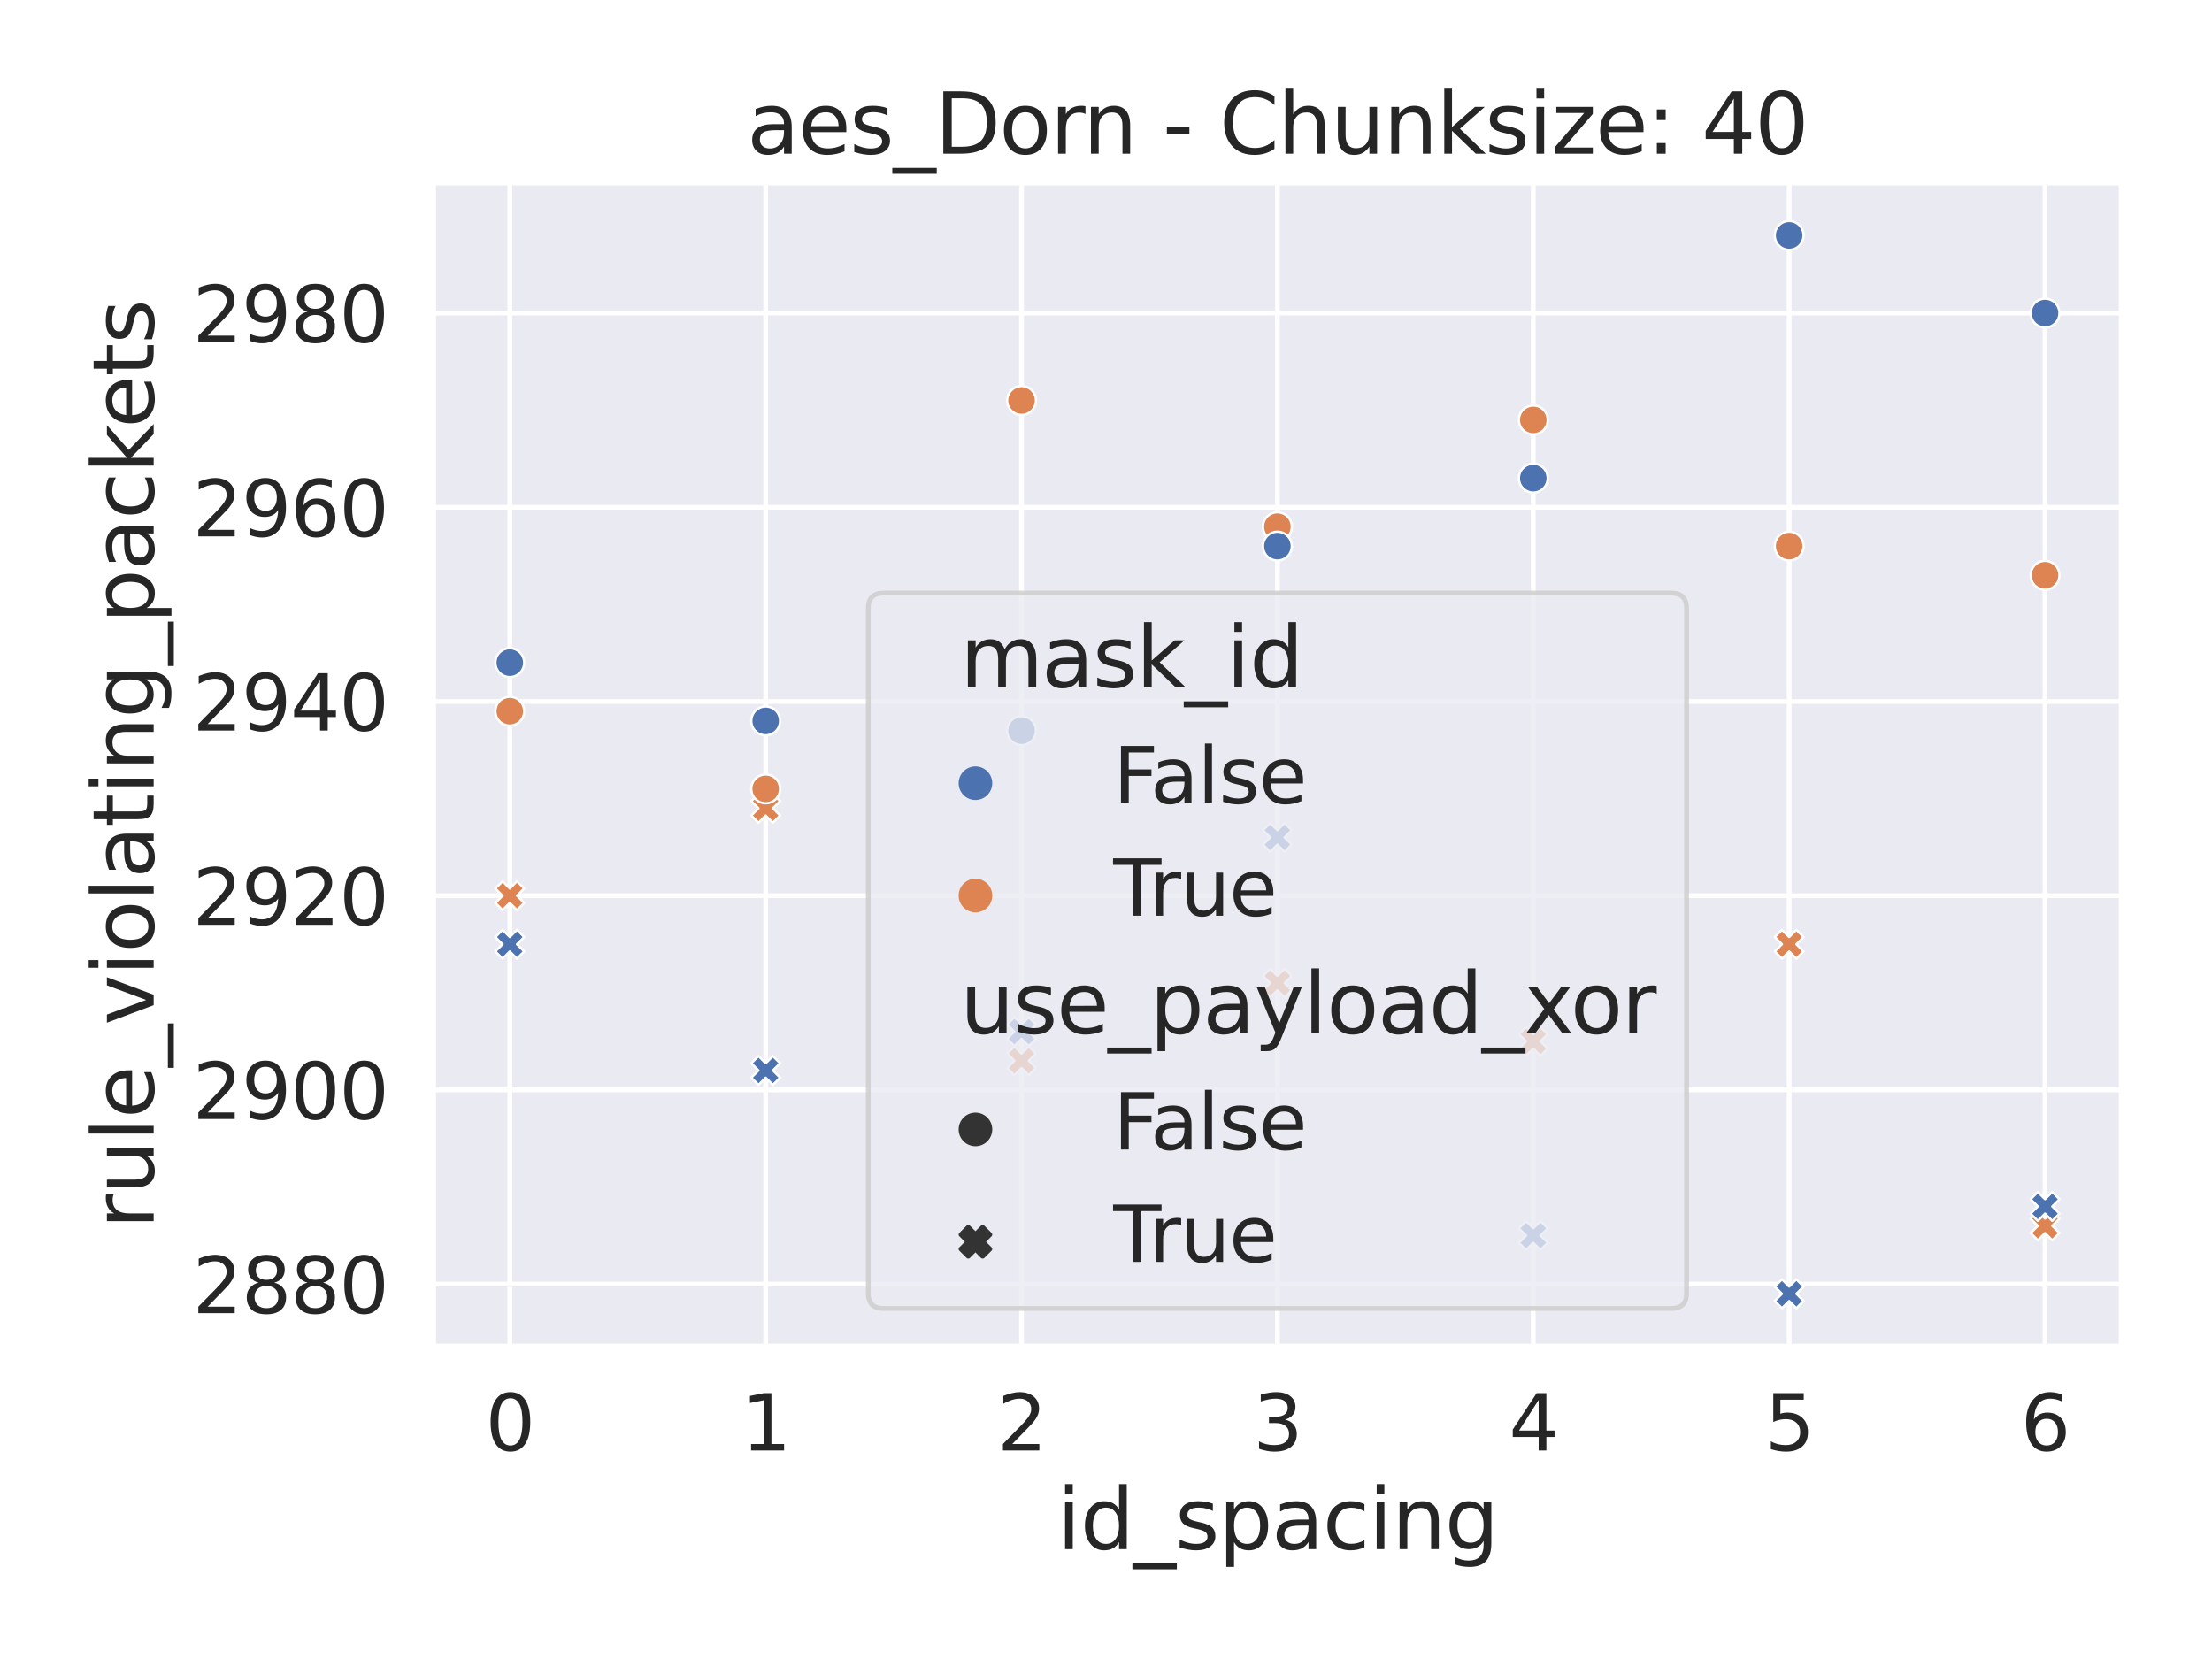 <?xml version="1.0" encoding="utf-8" standalone="no"?>
<!DOCTYPE svg PUBLIC "-//W3C//DTD SVG 1.1//EN"
  "http://www.w3.org/Graphics/SVG/1.1/DTD/svg11.dtd">
<svg xmlns:xlink="http://www.w3.org/1999/xlink" width="460.8pt" height="345.6pt" viewBox="0 0 460.8 345.6" xmlns="http://www.w3.org/2000/svg" version="1.1">
 <defs>
  <style type="text/css">*{stroke-linejoin: round; stroke-linecap: butt}</style>
 </defs>
 <g id="figure_1">
  <g id="patch_1">
   <path d="M 0 345.6 
L 460.8 345.6 
L 460.8 0 
L 0 0 
z
" style="fill: #ffffff"/>
  </g>
  <g id="axes_1">
   <g id="patch_2">
    <path d="M 90.209 280.548 
L 442.008 280.548 
L 442.008 38.013 
L 90.209 38.013 
z
" style="fill: #eaeaf2"/>
   </g>
   <g id="matplotlib.axis_1">
    <g id="xtick_1">
     <g id="line2d_1">
      <path d="M 106.2 280.548 
L 106.2 38.013 
" clip-path="url(#pec786d91a2)" style="fill: none; stroke: #ffffff; stroke-linecap: round"/>
     </g>
     <g id="text_1">
      <!-- 0 -->
      <g style="fill: #262626" transform="translate(101.125 302.167) scale(0.16 -0.16)">
       <defs>
        <path id="DejaVuSans-30" d="M 2034 4250 
Q 1547 4250 1301 3770 
Q 1056 3291 1056 2328 
Q 1056 1369 1301 889 
Q 1547 409 2034 409 
Q 2525 409 2770 889 
Q 3016 1369 3016 2328 
Q 3016 3291 2770 3770 
Q 2525 4250 2034 4250 
z
M 2034 4750 
Q 2819 4750 3233 4129 
Q 3647 3509 3647 2328 
Q 3647 1150 3233 529 
Q 2819 -91 2034 -91 
Q 1250 -91 836 529 
Q 422 1150 422 2328 
Q 422 3509 836 4129 
Q 1250 4750 2034 4750 
z
" transform="scale(0.016)"/>
       </defs>
       <use xlink:href="#DejaVuSans-30"/>
      </g>
     </g>
    </g>
    <g id="xtick_2">
     <g id="line2d_2">
      <path d="M 159.502 280.548 
L 159.502 38.013 
" clip-path="url(#pec786d91a2)" style="fill: none; stroke: #ffffff; stroke-linecap: round"/>
     </g>
     <g id="text_2">
      <!-- 1 -->
      <g style="fill: #262626" transform="translate(154.428 302.167) scale(0.16 -0.16)">
       <defs>
        <path id="DejaVuSans-31" d="M 794 531 
L 1825 531 
L 1825 4091 
L 703 3866 
L 703 4441 
L 1819 4666 
L 2450 4666 
L 2450 531 
L 3481 531 
L 3481 0 
L 794 0 
L 794 531 
z
" transform="scale(0.016)"/>
       </defs>
       <use xlink:href="#DejaVuSans-31"/>
      </g>
     </g>
    </g>
    <g id="xtick_3">
     <g id="line2d_3">
      <path d="M 212.805 280.548 
L 212.805 38.013 
" clip-path="url(#pec786d91a2)" style="fill: none; stroke: #ffffff; stroke-linecap: round"/>
     </g>
     <g id="text_3">
      <!-- 2 -->
      <g style="fill: #262626" transform="translate(207.731 302.167) scale(0.16 -0.16)">
       <defs>
        <path id="DejaVuSans-32" d="M 1228 531 
L 3431 531 
L 3431 0 
L 469 0 
L 469 531 
Q 828 903 1448 1529 
Q 2069 2156 2228 2338 
Q 2531 2678 2651 2914 
Q 2772 3150 2772 3378 
Q 2772 3750 2511 3984 
Q 2250 4219 1831 4219 
Q 1534 4219 1204 4116 
Q 875 4013 500 3803 
L 500 4441 
Q 881 4594 1212 4672 
Q 1544 4750 1819 4750 
Q 2544 4750 2975 4387 
Q 3406 4025 3406 3419 
Q 3406 3131 3298 2873 
Q 3191 2616 2906 2266 
Q 2828 2175 2409 1742 
Q 1991 1309 1228 531 
z
" transform="scale(0.016)"/>
       </defs>
       <use xlink:href="#DejaVuSans-32"/>
      </g>
     </g>
    </g>
    <g id="xtick_4">
     <g id="line2d_4">
      <path d="M 266.108 280.548 
L 266.108 38.013 
" clip-path="url(#pec786d91a2)" style="fill: none; stroke: #ffffff; stroke-linecap: round"/>
     </g>
     <g id="text_4">
      <!-- 3 -->
      <g style="fill: #262626" transform="translate(261.034 302.167) scale(0.16 -0.16)">
       <defs>
        <path id="DejaVuSans-33" d="M 2597 2516 
Q 3050 2419 3304 2112 
Q 3559 1806 3559 1356 
Q 3559 666 3084 287 
Q 2609 -91 1734 -91 
Q 1441 -91 1130 -33 
Q 819 25 488 141 
L 488 750 
Q 750 597 1062 519 
Q 1375 441 1716 441 
Q 2309 441 2620 675 
Q 2931 909 2931 1356 
Q 2931 1769 2642 2001 
Q 2353 2234 1838 2234 
L 1294 2234 
L 1294 2753 
L 1863 2753 
Q 2328 2753 2575 2939 
Q 2822 3125 2822 3475 
Q 2822 3834 2567 4026 
Q 2313 4219 1838 4219 
Q 1578 4219 1281 4162 
Q 984 4106 628 3988 
L 628 4550 
Q 988 4650 1302 4700 
Q 1616 4750 1894 4750 
Q 2613 4750 3031 4423 
Q 3450 4097 3450 3541 
Q 3450 3153 3228 2886 
Q 3006 2619 2597 2516 
z
" transform="scale(0.016)"/>
       </defs>
       <use xlink:href="#DejaVuSans-33"/>
      </g>
     </g>
    </g>
    <g id="xtick_5">
     <g id="line2d_5">
      <path d="M 319.411 280.548 
L 319.411 38.013 
" clip-path="url(#pec786d91a2)" style="fill: none; stroke: #ffffff; stroke-linecap: round"/>
     </g>
     <g id="text_5">
      <!-- 4 -->
      <g style="fill: #262626" transform="translate(314.337 302.167) scale(0.16 -0.16)">
       <defs>
        <path id="DejaVuSans-34" d="M 2419 4116 
L 825 1625 
L 2419 1625 
L 2419 4116 
z
M 2253 4666 
L 3047 4666 
L 3047 1625 
L 3713 1625 
L 3713 1100 
L 3047 1100 
L 3047 0 
L 2419 0 
L 2419 1100 
L 313 1100 
L 313 1709 
L 2253 4666 
z
" transform="scale(0.016)"/>
       </defs>
       <use xlink:href="#DejaVuSans-34"/>
      </g>
     </g>
    </g>
    <g id="xtick_6">
     <g id="line2d_6">
      <path d="M 372.714 280.548 
L 372.714 38.013 
" clip-path="url(#pec786d91a2)" style="fill: none; stroke: #ffffff; stroke-linecap: round"/>
     </g>
     <g id="text_6">
      <!-- 5 -->
      <g style="fill: #262626" transform="translate(367.64 302.167) scale(0.16 -0.16)">
       <defs>
        <path id="DejaVuSans-35" d="M 691 4666 
L 3169 4666 
L 3169 4134 
L 1269 4134 
L 1269 2991 
Q 1406 3038 1543 3061 
Q 1681 3084 1819 3084 
Q 2600 3084 3056 2656 
Q 3513 2228 3513 1497 
Q 3513 744 3044 326 
Q 2575 -91 1722 -91 
Q 1428 -91 1123 -41 
Q 819 9 494 109 
L 494 744 
Q 775 591 1075 516 
Q 1375 441 1709 441 
Q 2250 441 2565 725 
Q 2881 1009 2881 1497 
Q 2881 1984 2565 2268 
Q 2250 2553 1709 2553 
Q 1456 2553 1204 2497 
Q 953 2441 691 2322 
L 691 4666 
z
" transform="scale(0.016)"/>
       </defs>
       <use xlink:href="#DejaVuSans-35"/>
      </g>
     </g>
    </g>
    <g id="xtick_7">
     <g id="line2d_7">
      <path d="M 426.017 280.548 
L 426.017 38.013 
" clip-path="url(#pec786d91a2)" style="fill: none; stroke: #ffffff; stroke-linecap: round"/>
     </g>
     <g id="text_7">
      <!-- 6 -->
      <g style="fill: #262626" transform="translate(420.943 302.167) scale(0.16 -0.16)">
       <defs>
        <path id="DejaVuSans-36" d="M 2113 2584 
Q 1688 2584 1439 2293 
Q 1191 2003 1191 1497 
Q 1191 994 1439 701 
Q 1688 409 2113 409 
Q 2538 409 2786 701 
Q 3034 994 3034 1497 
Q 3034 2003 2786 2293 
Q 2538 2584 2113 2584 
z
M 3366 4563 
L 3366 3988 
Q 3128 4100 2886 4159 
Q 2644 4219 2406 4219 
Q 1781 4219 1451 3797 
Q 1122 3375 1075 2522 
Q 1259 2794 1537 2939 
Q 1816 3084 2150 3084 
Q 2853 3084 3261 2657 
Q 3669 2231 3669 1497 
Q 3669 778 3244 343 
Q 2819 -91 2113 -91 
Q 1303 -91 875 529 
Q 447 1150 447 2328 
Q 447 3434 972 4092 
Q 1497 4750 2381 4750 
Q 2619 4750 2861 4703 
Q 3103 4656 3366 4563 
z
" transform="scale(0.016)"/>
       </defs>
       <use xlink:href="#DejaVuSans-36"/>
      </g>
     </g>
    </g>
    <g id="text_8">
     <!-- id_spacing -->
     <g style="fill: #262626" transform="translate(220.194 322.705) scale(0.174 -0.174)">
      <defs>
       <path id="DejaVuSans-69" d="M 603 3500 
L 1178 3500 
L 1178 0 
L 603 0 
L 603 3500 
z
M 603 4863 
L 1178 4863 
L 1178 4134 
L 603 4134 
L 603 4863 
z
" transform="scale(0.016)"/>
       <path id="DejaVuSans-64" d="M 2906 2969 
L 2906 4863 
L 3481 4863 
L 3481 0 
L 2906 0 
L 2906 525 
Q 2725 213 2448 61 
Q 2172 -91 1784 -91 
Q 1150 -91 751 415 
Q 353 922 353 1747 
Q 353 2572 751 3078 
Q 1150 3584 1784 3584 
Q 2172 3584 2448 3432 
Q 2725 3281 2906 2969 
z
M 947 1747 
Q 947 1113 1208 752 
Q 1469 391 1925 391 
Q 2381 391 2643 752 
Q 2906 1113 2906 1747 
Q 2906 2381 2643 2742 
Q 2381 3103 1925 3103 
Q 1469 3103 1208 2742 
Q 947 2381 947 1747 
z
" transform="scale(0.016)"/>
       <path id="DejaVuSans-5f" d="M 3263 -1063 
L 3263 -1509 
L -63 -1509 
L -63 -1063 
L 3263 -1063 
z
" transform="scale(0.016)"/>
       <path id="DejaVuSans-73" d="M 2834 3397 
L 2834 2853 
Q 2591 2978 2328 3040 
Q 2066 3103 1784 3103 
Q 1356 3103 1142 2972 
Q 928 2841 928 2578 
Q 928 2378 1081 2264 
Q 1234 2150 1697 2047 
L 1894 2003 
Q 2506 1872 2764 1633 
Q 3022 1394 3022 966 
Q 3022 478 2636 193 
Q 2250 -91 1575 -91 
Q 1294 -91 989 -36 
Q 684 19 347 128 
L 347 722 
Q 666 556 975 473 
Q 1284 391 1588 391 
Q 1994 391 2212 530 
Q 2431 669 2431 922 
Q 2431 1156 2273 1281 
Q 2116 1406 1581 1522 
L 1381 1569 
Q 847 1681 609 1914 
Q 372 2147 372 2553 
Q 372 3047 722 3315 
Q 1072 3584 1716 3584 
Q 2034 3584 2315 3537 
Q 2597 3491 2834 3397 
z
" transform="scale(0.016)"/>
       <path id="DejaVuSans-70" d="M 1159 525 
L 1159 -1331 
L 581 -1331 
L 581 3500 
L 1159 3500 
L 1159 2969 
Q 1341 3281 1617 3432 
Q 1894 3584 2278 3584 
Q 2916 3584 3314 3078 
Q 3713 2572 3713 1747 
Q 3713 922 3314 415 
Q 2916 -91 2278 -91 
Q 1894 -91 1617 61 
Q 1341 213 1159 525 
z
M 3116 1747 
Q 3116 2381 2855 2742 
Q 2594 3103 2138 3103 
Q 1681 3103 1420 2742 
Q 1159 2381 1159 1747 
Q 1159 1113 1420 752 
Q 1681 391 2138 391 
Q 2594 391 2855 752 
Q 3116 1113 3116 1747 
z
" transform="scale(0.016)"/>
       <path id="DejaVuSans-61" d="M 2194 1759 
Q 1497 1759 1228 1600 
Q 959 1441 959 1056 
Q 959 750 1161 570 
Q 1363 391 1709 391 
Q 2188 391 2477 730 
Q 2766 1069 2766 1631 
L 2766 1759 
L 2194 1759 
z
M 3341 1997 
L 3341 0 
L 2766 0 
L 2766 531 
Q 2569 213 2275 61 
Q 1981 -91 1556 -91 
Q 1019 -91 701 211 
Q 384 513 384 1019 
Q 384 1609 779 1909 
Q 1175 2209 1959 2209 
L 2766 2209 
L 2766 2266 
Q 2766 2663 2505 2880 
Q 2244 3097 1772 3097 
Q 1472 3097 1187 3025 
Q 903 2953 641 2809 
L 641 3341 
Q 956 3463 1253 3523 
Q 1550 3584 1831 3584 
Q 2591 3584 2966 3190 
Q 3341 2797 3341 1997 
z
" transform="scale(0.016)"/>
       <path id="DejaVuSans-63" d="M 3122 3366 
L 3122 2828 
Q 2878 2963 2633 3030 
Q 2388 3097 2138 3097 
Q 1578 3097 1268 2742 
Q 959 2388 959 1747 
Q 959 1106 1268 751 
Q 1578 397 2138 397 
Q 2388 397 2633 464 
Q 2878 531 3122 666 
L 3122 134 
Q 2881 22 2623 -34 
Q 2366 -91 2075 -91 
Q 1284 -91 818 406 
Q 353 903 353 1747 
Q 353 2603 823 3093 
Q 1294 3584 2113 3584 
Q 2378 3584 2631 3529 
Q 2884 3475 3122 3366 
z
" transform="scale(0.016)"/>
       <path id="DejaVuSans-6e" d="M 3513 2113 
L 3513 0 
L 2938 0 
L 2938 2094 
Q 2938 2591 2744 2837 
Q 2550 3084 2163 3084 
Q 1697 3084 1428 2787 
Q 1159 2491 1159 1978 
L 1159 0 
L 581 0 
L 581 3500 
L 1159 3500 
L 1159 2956 
Q 1366 3272 1645 3428 
Q 1925 3584 2291 3584 
Q 2894 3584 3203 3211 
Q 3513 2838 3513 2113 
z
" transform="scale(0.016)"/>
       <path id="DejaVuSans-67" d="M 2906 1791 
Q 2906 2416 2648 2759 
Q 2391 3103 1925 3103 
Q 1463 3103 1205 2759 
Q 947 2416 947 1791 
Q 947 1169 1205 825 
Q 1463 481 1925 481 
Q 2391 481 2648 825 
Q 2906 1169 2906 1791 
z
M 3481 434 
Q 3481 -459 3084 -895 
Q 2688 -1331 1869 -1331 
Q 1566 -1331 1297 -1286 
Q 1028 -1241 775 -1147 
L 775 -588 
Q 1028 -725 1275 -790 
Q 1522 -856 1778 -856 
Q 2344 -856 2625 -561 
Q 2906 -266 2906 331 
L 2906 616 
Q 2728 306 2450 153 
Q 2172 0 1784 0 
Q 1141 0 747 490 
Q 353 981 353 1791 
Q 353 2603 747 3093 
Q 1141 3584 1784 3584 
Q 2172 3584 2450 3431 
Q 2728 3278 2906 2969 
L 2906 3500 
L 3481 3500 
L 3481 434 
z
" transform="scale(0.016)"/>
      </defs>
      <use xlink:href="#DejaVuSans-69"/>
      <use xlink:href="#DejaVuSans-64" x="27.783"/>
      <use xlink:href="#DejaVuSans-5f" x="91.26"/>
      <use xlink:href="#DejaVuSans-73" x="141.26"/>
      <use xlink:href="#DejaVuSans-70" x="193.359"/>
      <use xlink:href="#DejaVuSans-61" x="256.836"/>
      <use xlink:href="#DejaVuSans-63" x="318.115"/>
      <use xlink:href="#DejaVuSans-69" x="373.096"/>
      <use xlink:href="#DejaVuSans-6e" x="400.879"/>
      <use xlink:href="#DejaVuSans-67" x="464.258"/>
     </g>
    </g>
   </g>
   <g id="matplotlib.axis_2">
    <g id="ytick_1">
     <g id="line2d_8">
      <path d="M 90.209 267.5 
L 442.008 267.5 
" clip-path="url(#pec786d91a2)" style="fill: none; stroke: #ffffff; stroke-linecap: round"/>
     </g>
     <g id="text_9">
      <!-- 2880 -->
      <g style="fill: #262626" transform="translate(40.116 273.56) scale(0.16 -0.16)">
       <defs>
        <path id="DejaVuSans-38" d="M 2034 2216 
Q 1584 2216 1326 1975 
Q 1069 1734 1069 1313 
Q 1069 891 1326 650 
Q 1584 409 2034 409 
Q 2484 409 2743 651 
Q 3003 894 3003 1313 
Q 3003 1734 2745 1975 
Q 2488 2216 2034 2216 
z
M 1403 2484 
Q 997 2584 770 2862 
Q 544 3141 544 3541 
Q 544 4100 942 4425 
Q 1341 4750 2034 4750 
Q 2731 4750 3128 4425 
Q 3525 4100 3525 3541 
Q 3525 3141 3298 2862 
Q 3072 2584 2669 2484 
Q 3125 2378 3379 2068 
Q 3634 1759 3634 1313 
Q 3634 634 3220 271 
Q 2806 -91 2034 -91 
Q 1263 -91 848 271 
Q 434 634 434 1313 
Q 434 1759 690 2068 
Q 947 2378 1403 2484 
z
M 1172 3481 
Q 1172 3119 1398 2916 
Q 1625 2713 2034 2713 
Q 2441 2713 2670 2916 
Q 2900 3119 2900 3481 
Q 2900 3844 2670 4047 
Q 2441 4250 2034 4250 
Q 1625 4250 1398 4047 
Q 1172 3844 1172 3481 
z
" transform="scale(0.016)"/>
       </defs>
       <use xlink:href="#DejaVuSans-32"/>
       <use xlink:href="#DejaVuSans-38" x="63.623"/>
       <use xlink:href="#DejaVuSans-38" x="127.246"/>
       <use xlink:href="#DejaVuSans-30" x="190.869"/>
      </g>
     </g>
    </g>
    <g id="ytick_2">
     <g id="line2d_9">
      <path d="M 90.209 227.044 
L 442.008 227.044 
" clip-path="url(#pec786d91a2)" style="fill: none; stroke: #ffffff; stroke-linecap: round"/>
     </g>
     <g id="text_10">
      <!-- 2900 -->
      <g style="fill: #262626" transform="translate(40.116 233.104) scale(0.16 -0.16)">
       <defs>
        <path id="DejaVuSans-39" d="M 703 97 
L 703 672 
Q 941 559 1184 500 
Q 1428 441 1663 441 
Q 2288 441 2617 861 
Q 2947 1281 2994 2138 
Q 2813 1869 2534 1725 
Q 2256 1581 1919 1581 
Q 1219 1581 811 2004 
Q 403 2428 403 3163 
Q 403 3881 828 4315 
Q 1253 4750 1959 4750 
Q 2769 4750 3195 4129 
Q 3622 3509 3622 2328 
Q 3622 1225 3098 567 
Q 2575 -91 1691 -91 
Q 1453 -91 1209 -44 
Q 966 3 703 97 
z
M 1959 2075 
Q 2384 2075 2632 2365 
Q 2881 2656 2881 3163 
Q 2881 3666 2632 3958 
Q 2384 4250 1959 4250 
Q 1534 4250 1286 3958 
Q 1038 3666 1038 3163 
Q 1038 2656 1286 2365 
Q 1534 2075 1959 2075 
z
" transform="scale(0.016)"/>
       </defs>
       <use xlink:href="#DejaVuSans-32"/>
       <use xlink:href="#DejaVuSans-39" x="63.623"/>
       <use xlink:href="#DejaVuSans-30" x="127.246"/>
       <use xlink:href="#DejaVuSans-30" x="190.869"/>
      </g>
     </g>
    </g>
    <g id="ytick_3">
     <g id="line2d_10">
      <path d="M 90.209 186.588 
L 442.008 186.588 
" clip-path="url(#pec786d91a2)" style="fill: none; stroke: #ffffff; stroke-linecap: round"/>
     </g>
     <g id="text_11">
      <!-- 2920 -->
      <g style="fill: #262626" transform="translate(40.116 192.648) scale(0.16 -0.16)">
       <use xlink:href="#DejaVuSans-32"/>
       <use xlink:href="#DejaVuSans-39" x="63.623"/>
       <use xlink:href="#DejaVuSans-32" x="127.246"/>
       <use xlink:href="#DejaVuSans-30" x="190.869"/>
      </g>
     </g>
    </g>
    <g id="ytick_4">
     <g id="line2d_11">
      <path d="M 90.209 146.132 
L 442.008 146.132 
" clip-path="url(#pec786d91a2)" style="fill: none; stroke: #ffffff; stroke-linecap: round"/>
     </g>
     <g id="text_12">
      <!-- 2940 -->
      <g style="fill: #262626" transform="translate(40.116 152.192) scale(0.16 -0.16)">
       <use xlink:href="#DejaVuSans-32"/>
       <use xlink:href="#DejaVuSans-39" x="63.623"/>
       <use xlink:href="#DejaVuSans-34" x="127.246"/>
       <use xlink:href="#DejaVuSans-30" x="190.869"/>
      </g>
     </g>
    </g>
    <g id="ytick_5">
     <g id="line2d_12">
      <path d="M 90.209 105.676 
L 442.008 105.676 
" clip-path="url(#pec786d91a2)" style="fill: none; stroke: #ffffff; stroke-linecap: round"/>
     </g>
     <g id="text_13">
      <!-- 2960 -->
      <g style="fill: #262626" transform="translate(40.116 111.736) scale(0.16 -0.16)">
       <use xlink:href="#DejaVuSans-32"/>
       <use xlink:href="#DejaVuSans-39" x="63.623"/>
       <use xlink:href="#DejaVuSans-36" x="127.246"/>
       <use xlink:href="#DejaVuSans-30" x="190.869"/>
      </g>
     </g>
    </g>
    <g id="ytick_6">
     <g id="line2d_13">
      <path d="M 90.209 65.22 
L 442.008 65.22 
" clip-path="url(#pec786d91a2)" style="fill: none; stroke: #ffffff; stroke-linecap: round"/>
     </g>
     <g id="text_14">
      <!-- 2980 -->
      <g style="fill: #262626" transform="translate(40.116 71.28) scale(0.16 -0.16)">
       <use xlink:href="#DejaVuSans-32"/>
       <use xlink:href="#DejaVuSans-39" x="63.623"/>
       <use xlink:href="#DejaVuSans-38" x="127.246"/>
       <use xlink:href="#DejaVuSans-30" x="190.869"/>
      </g>
     </g>
    </g>
    <g id="text_15">
     <!-- rule_violating_packets -->
     <g style="fill: #262626" transform="translate(32.013 256) rotate(-90) scale(0.174 -0.174)">
      <defs>
       <path id="DejaVuSans-72" d="M 2631 2963 
Q 2534 3019 2420 3045 
Q 2306 3072 2169 3072 
Q 1681 3072 1420 2755 
Q 1159 2438 1159 1844 
L 1159 0 
L 581 0 
L 581 3500 
L 1159 3500 
L 1159 2956 
Q 1341 3275 1631 3429 
Q 1922 3584 2338 3584 
Q 2397 3584 2469 3576 
Q 2541 3569 2628 3553 
L 2631 2963 
z
" transform="scale(0.016)"/>
       <path id="DejaVuSans-75" d="M 544 1381 
L 544 3500 
L 1119 3500 
L 1119 1403 
Q 1119 906 1312 657 
Q 1506 409 1894 409 
Q 2359 409 2629 706 
Q 2900 1003 2900 1516 
L 2900 3500 
L 3475 3500 
L 3475 0 
L 2900 0 
L 2900 538 
Q 2691 219 2414 64 
Q 2138 -91 1772 -91 
Q 1169 -91 856 284 
Q 544 659 544 1381 
z
M 1991 3584 
L 1991 3584 
z
" transform="scale(0.016)"/>
       <path id="DejaVuSans-6c" d="M 603 4863 
L 1178 4863 
L 1178 0 
L 603 0 
L 603 4863 
z
" transform="scale(0.016)"/>
       <path id="DejaVuSans-65" d="M 3597 1894 
L 3597 1613 
L 953 1613 
Q 991 1019 1311 708 
Q 1631 397 2203 397 
Q 2534 397 2845 478 
Q 3156 559 3463 722 
L 3463 178 
Q 3153 47 2828 -22 
Q 2503 -91 2169 -91 
Q 1331 -91 842 396 
Q 353 884 353 1716 
Q 353 2575 817 3079 
Q 1281 3584 2069 3584 
Q 2775 3584 3186 3129 
Q 3597 2675 3597 1894 
z
M 3022 2063 
Q 3016 2534 2758 2815 
Q 2500 3097 2075 3097 
Q 1594 3097 1305 2825 
Q 1016 2553 972 2059 
L 3022 2063 
z
" transform="scale(0.016)"/>
       <path id="DejaVuSans-76" d="M 191 3500 
L 800 3500 
L 1894 563 
L 2988 3500 
L 3597 3500 
L 2284 0 
L 1503 0 
L 191 3500 
z
" transform="scale(0.016)"/>
       <path id="DejaVuSans-6f" d="M 1959 3097 
Q 1497 3097 1228 2736 
Q 959 2375 959 1747 
Q 959 1119 1226 758 
Q 1494 397 1959 397 
Q 2419 397 2687 759 
Q 2956 1122 2956 1747 
Q 2956 2369 2687 2733 
Q 2419 3097 1959 3097 
z
M 1959 3584 
Q 2709 3584 3137 3096 
Q 3566 2609 3566 1747 
Q 3566 888 3137 398 
Q 2709 -91 1959 -91 
Q 1206 -91 779 398 
Q 353 888 353 1747 
Q 353 2609 779 3096 
Q 1206 3584 1959 3584 
z
" transform="scale(0.016)"/>
       <path id="DejaVuSans-74" d="M 1172 4494 
L 1172 3500 
L 2356 3500 
L 2356 3053 
L 1172 3053 
L 1172 1153 
Q 1172 725 1289 603 
Q 1406 481 1766 481 
L 2356 481 
L 2356 0 
L 1766 0 
Q 1100 0 847 248 
Q 594 497 594 1153 
L 594 3053 
L 172 3053 
L 172 3500 
L 594 3500 
L 594 4494 
L 1172 4494 
z
" transform="scale(0.016)"/>
       <path id="DejaVuSans-6b" d="M 581 4863 
L 1159 4863 
L 1159 1991 
L 2875 3500 
L 3609 3500 
L 1753 1863 
L 3688 0 
L 2938 0 
L 1159 1709 
L 1159 0 
L 581 0 
L 581 4863 
z
" transform="scale(0.016)"/>
      </defs>
      <use xlink:href="#DejaVuSans-72"/>
      <use xlink:href="#DejaVuSans-75" x="41.113"/>
      <use xlink:href="#DejaVuSans-6c" x="104.492"/>
      <use xlink:href="#DejaVuSans-65" x="132.275"/>
      <use xlink:href="#DejaVuSans-5f" x="193.799"/>
      <use xlink:href="#DejaVuSans-76" x="243.799"/>
      <use xlink:href="#DejaVuSans-69" x="302.979"/>
      <use xlink:href="#DejaVuSans-6f" x="330.762"/>
      <use xlink:href="#DejaVuSans-6c" x="391.943"/>
      <use xlink:href="#DejaVuSans-61" x="419.727"/>
      <use xlink:href="#DejaVuSans-74" x="481.006"/>
      <use xlink:href="#DejaVuSans-69" x="520.215"/>
      <use xlink:href="#DejaVuSans-6e" x="547.998"/>
      <use xlink:href="#DejaVuSans-67" x="611.377"/>
      <use xlink:href="#DejaVuSans-5f" x="674.854"/>
      <use xlink:href="#DejaVuSans-70" x="724.854"/>
      <use xlink:href="#DejaVuSans-61" x="788.33"/>
      <use xlink:href="#DejaVuSans-63" x="849.609"/>
      <use xlink:href="#DejaVuSans-6b" x="904.59"/>
      <use xlink:href="#DejaVuSans-65" x="958.875"/>
      <use xlink:href="#DejaVuSans-74" x="1020.398"/>
      <use xlink:href="#DejaVuSans-73" x="1059.607"/>
     </g>
    </g>
   </g>
   <g id="PathCollection_1">
    <path d="M 104.7 189.588 
L 106.2 188.088 
L 107.7 189.588 
L 109.2 188.088 
L 107.7 186.588 
L 109.2 185.088 
L 107.7 183.588 
L 106.2 185.088 
L 104.7 183.588 
L 103.2 185.088 
L 104.7 186.588 
L 103.2 188.088 
z
" clip-path="url(#pec786d91a2)" style="fill: #dd8452; stroke: #ffffff; stroke-width: 0.48"/>
    <path d="M 104.7 199.702 
L 106.2 198.202 
L 107.7 199.702 
L 109.2 198.202 
L 107.7 196.702 
L 109.2 195.202 
L 107.7 193.702 
L 106.2 195.202 
L 104.7 193.702 
L 103.2 195.202 
L 104.7 196.702 
L 103.2 198.202 
z
" clip-path="url(#pec786d91a2)" style="fill: #4c72b0; stroke: #ffffff; stroke-width: 0.48"/>
    <path d="M 106.2 151.155 
C 106.995 151.155 107.758 150.839 108.321 150.276 
C 108.883 149.714 109.2 148.951 109.2 148.155 
C 109.2 147.359 108.883 146.596 108.321 146.034 
C 107.758 145.471 106.995 145.155 106.2 145.155 
C 105.404 145.155 104.641 145.471 104.078 146.034 
C 103.516 146.596 103.2 147.359 103.2 148.155 
C 103.2 148.951 103.516 149.714 104.078 150.276 
C 104.641 150.839 105.404 151.155 106.2 151.155 
z
" clip-path="url(#pec786d91a2)" style="fill: #dd8452; stroke: #ffffff; stroke-width: 0.48"/>
    <path d="M 106.2 141.041 
C 106.995 141.041 107.758 140.725 108.321 140.162 
C 108.883 139.6 109.2 138.837 109.2 138.041 
C 109.2 137.245 108.883 136.482 108.321 135.92 
C 107.758 135.357 106.995 135.041 106.2 135.041 
C 105.404 135.041 104.641 135.357 104.078 135.92 
C 103.516 136.482 103.2 137.245 103.2 138.041 
C 103.2 138.837 103.516 139.6 104.078 140.162 
C 104.641 140.725 105.404 141.041 106.2 141.041 
z
" clip-path="url(#pec786d91a2)" style="fill: #4c72b0; stroke: #ffffff; stroke-width: 0.48"/>
    <path d="M 158.002 171.383 
L 159.502 169.883 
L 161.002 171.383 
L 162.502 169.883 
L 161.002 168.383 
L 162.502 166.883 
L 161.002 165.383 
L 159.502 166.883 
L 158.002 165.383 
L 156.502 166.883 
L 158.002 168.383 
L 156.502 169.883 
z
" clip-path="url(#pec786d91a2)" style="fill: #dd8452; stroke: #ffffff; stroke-width: 0.48"/>
    <path d="M 158.002 225.999 
L 159.502 224.499 
L 161.002 225.999 
L 162.502 224.499 
L 161.002 222.999 
L 162.502 221.499 
L 161.002 219.999 
L 159.502 221.499 
L 158.002 219.999 
L 156.502 221.499 
L 158.002 222.999 
L 156.502 224.499 
z
" clip-path="url(#pec786d91a2)" style="fill: #4c72b0; stroke: #ffffff; stroke-width: 0.48"/>
    <path d="M 159.502 167.337 
C 160.298 167.337 161.061 167.021 161.624 166.459 
C 162.186 165.896 162.502 165.133 162.502 164.337 
C 162.502 163.542 162.186 162.779 161.624 162.216 
C 161.061 161.654 160.298 161.337 159.502 161.337 
C 158.707 161.337 157.944 161.654 157.381 162.216 
C 156.819 162.779 156.502 163.542 156.502 164.337 
C 156.502 165.133 156.819 165.896 157.381 166.459 
C 157.944 167.021 158.707 167.337 159.502 167.337 
z
" clip-path="url(#pec786d91a2)" style="fill: #dd8452; stroke: #ffffff; stroke-width: 0.48"/>
    <path d="M 159.502 153.178 
C 160.298 153.178 161.061 152.862 161.624 152.299 
C 162.186 151.737 162.502 150.973 162.502 150.178 
C 162.502 149.382 162.186 148.619 161.624 148.056 
C 161.061 147.494 160.298 147.178 159.502 147.178 
C 158.707 147.178 157.944 147.494 157.381 148.056 
C 156.819 148.619 156.502 149.382 156.502 150.178 
C 156.502 150.973 156.819 151.737 157.381 152.299 
C 157.944 152.862 158.707 153.178 159.502 153.178 
z
" clip-path="url(#pec786d91a2)" style="fill: #4c72b0; stroke: #ffffff; stroke-width: 0.48"/>
    <path d="M 211.305 223.976 
L 212.805 222.476 
L 214.305 223.976 
L 215.805 222.476 
L 214.305 220.976 
L 215.805 219.476 
L 214.305 217.976 
L 212.805 219.476 
L 211.305 217.976 
L 209.805 219.476 
L 211.305 220.976 
L 209.805 222.476 
z
" clip-path="url(#pec786d91a2)" style="fill: #dd8452; stroke: #ffffff; stroke-width: 0.48"/>
    <path d="M 211.305 217.908 
L 212.805 216.408 
L 214.305 217.908 
L 215.805 216.408 
L 214.305 214.908 
L 215.805 213.408 
L 214.305 211.908 
L 212.805 213.408 
L 211.305 211.908 
L 209.805 213.408 
L 211.305 214.908 
L 209.805 216.408 
z
" clip-path="url(#pec786d91a2)" style="fill: #4c72b0; stroke: #ffffff; stroke-width: 0.48"/>
    <path d="M 212.805 86.425 
C 213.601 86.425 214.364 86.109 214.927 85.547 
C 215.489 84.984 215.805 84.221 215.805 83.425 
C 215.805 82.63 215.489 81.866 214.927 81.304 
C 214.364 80.741 213.601 80.425 212.805 80.425 
C 212.01 80.425 211.247 80.741 210.684 81.304 
C 210.121 81.866 209.805 82.63 209.805 83.425 
C 209.805 84.221 210.121 84.984 210.684 85.547 
C 211.247 86.109 212.01 86.425 212.805 86.425 
z
" clip-path="url(#pec786d91a2)" style="fill: #dd8452; stroke: #ffffff; stroke-width: 0.48"/>
    <path d="M 212.805 155.201 
C 213.601 155.201 214.364 154.884 214.927 154.322 
C 215.489 153.759 215.805 152.996 215.805 152.201 
C 215.805 151.405 215.489 150.642 214.927 150.079 
C 214.364 149.517 213.601 149.201 212.805 149.201 
C 212.01 149.201 211.247 149.517 210.684 150.079 
C 210.121 150.642 209.805 151.405 209.805 152.201 
C 209.805 152.996 210.121 153.759 210.684 154.322 
C 211.247 154.884 212.01 155.201 212.805 155.201 
z
" clip-path="url(#pec786d91a2)" style="fill: #4c72b0; stroke: #ffffff; stroke-width: 0.48"/>
    <path d="M 264.608 207.793 
L 266.108 206.293 
L 267.608 207.793 
L 269.108 206.293 
L 267.608 204.793 
L 269.108 203.293 
L 267.608 201.793 
L 266.108 203.293 
L 264.608 201.793 
L 263.108 203.293 
L 264.608 204.793 
L 263.108 206.293 
z
" clip-path="url(#pec786d91a2)" style="fill: #dd8452; stroke: #ffffff; stroke-width: 0.48"/>
    <path d="M 264.608 177.451 
L 266.108 175.951 
L 267.608 177.451 
L 269.108 175.951 
L 267.608 174.451 
L 269.108 172.951 
L 267.608 171.451 
L 266.108 172.951 
L 264.608 171.451 
L 263.108 172.951 
L 264.608 174.451 
L 263.108 175.951 
z
" clip-path="url(#pec786d91a2)" style="fill: #4c72b0; stroke: #ffffff; stroke-width: 0.48"/>
    <path d="M 266.108 112.722 
C 266.904 112.722 267.667 112.406 268.23 111.843 
C 268.792 111.28 269.108 110.517 269.108 109.722 
C 269.108 108.926 268.792 108.163 268.23 107.6 
C 267.667 107.038 266.904 106.722 266.108 106.722 
C 265.313 106.722 264.55 107.038 263.987 107.6 
C 263.424 108.163 263.108 108.926 263.108 109.722 
C 263.108 110.517 263.424 111.28 263.987 111.843 
C 264.55 112.406 265.313 112.722 266.108 112.722 
z
" clip-path="url(#pec786d91a2)" style="fill: #dd8452; stroke: #ffffff; stroke-width: 0.48"/>
    <path d="M 266.108 116.767 
C 266.904 116.767 267.667 116.451 268.23 115.889 
C 268.792 115.326 269.108 114.563 269.108 113.767 
C 269.108 112.972 268.792 112.209 268.23 111.646 
C 267.667 111.083 266.904 110.767 266.108 110.767 
C 265.313 110.767 264.55 111.083 263.987 111.646 
C 263.424 112.209 263.108 112.972 263.108 113.767 
C 263.108 114.563 263.424 115.326 263.987 115.889 
C 264.55 116.451 265.313 116.767 266.108 116.767 
z
" clip-path="url(#pec786d91a2)" style="fill: #4c72b0; stroke: #ffffff; stroke-width: 0.48"/>
    <path d="M 317.911 219.93 
L 319.411 218.43 
L 320.911 219.93 
L 322.411 218.43 
L 320.911 216.93 
L 322.411 215.43 
L 320.911 213.93 
L 319.411 215.43 
L 317.911 213.93 
L 316.411 215.43 
L 317.911 216.93 
L 316.411 218.43 
z
" clip-path="url(#pec786d91a2)" style="fill: #dd8452; stroke: #ffffff; stroke-width: 0.48"/>
    <path d="M 317.911 260.386 
L 319.411 258.886 
L 320.911 260.386 
L 322.411 258.886 
L 320.911 257.386 
L 322.411 255.886 
L 320.911 254.386 
L 319.411 255.886 
L 317.911 254.386 
L 316.411 255.886 
L 317.911 257.386 
L 316.411 258.886 
z
" clip-path="url(#pec786d91a2)" style="fill: #4c72b0; stroke: #ffffff; stroke-width: 0.48"/>
    <path d="M 319.411 90.471 
C 320.207 90.471 320.97 90.155 321.533 89.592 
C 322.095 89.03 322.411 88.266 322.411 87.471 
C 322.411 86.675 322.095 85.912 321.533 85.35 
C 320.97 84.787 320.207 84.471 319.411 84.471 
C 318.616 84.471 317.853 84.787 317.29 85.35 
C 316.727 85.912 316.411 86.675 316.411 87.471 
C 316.411 88.266 316.727 89.03 317.29 89.592 
C 317.853 90.155 318.616 90.471 319.411 90.471 
z
" clip-path="url(#pec786d91a2)" style="fill: #dd8452; stroke: #ffffff; stroke-width: 0.48"/>
    <path d="M 319.411 102.608 
C 320.207 102.608 320.97 102.292 321.533 101.729 
C 322.095 101.166 322.411 100.403 322.411 99.608 
C 322.411 98.812 322.095 98.049 321.533 97.486 
C 320.97 96.924 320.207 96.608 319.411 96.608 
C 318.616 96.608 317.853 96.924 317.29 97.486 
C 316.727 98.049 316.411 98.812 316.411 99.608 
C 316.411 100.403 316.727 101.166 317.29 101.729 
C 317.853 102.292 318.616 102.608 319.411 102.608 
z
" clip-path="url(#pec786d91a2)" style="fill: #4c72b0; stroke: #ffffff; stroke-width: 0.48"/>
    <path d="M 371.214 199.702 
L 372.714 198.202 
L 374.214 199.702 
L 375.714 198.202 
L 374.214 196.702 
L 375.714 195.202 
L 374.214 193.702 
L 372.714 195.202 
L 371.214 193.702 
L 369.714 195.202 
L 371.214 196.702 
L 369.714 198.202 
z
" clip-path="url(#pec786d91a2)" style="fill: #dd8452; stroke: #ffffff; stroke-width: 0.48"/>
    <path d="M 371.214 272.523 
L 372.714 271.023 
L 374.214 272.523 
L 375.714 271.023 
L 374.214 269.523 
L 375.714 268.023 
L 374.214 266.523 
L 372.714 268.023 
L 371.214 266.523 
L 369.714 268.023 
L 371.214 269.523 
L 369.714 271.023 
z
" clip-path="url(#pec786d91a2)" style="fill: #4c72b0; stroke: #ffffff; stroke-width: 0.48"/>
    <path d="M 372.714 116.767 
C 373.51 116.767 374.273 116.451 374.836 115.889 
C 375.398 115.326 375.714 114.563 375.714 113.767 
C 375.714 112.972 375.398 112.209 374.836 111.646 
C 374.273 111.083 373.51 110.767 372.714 110.767 
C 371.919 110.767 371.155 111.083 370.593 111.646 
C 370.03 112.209 369.714 112.972 369.714 113.767 
C 369.714 114.563 370.03 115.326 370.593 115.889 
C 371.155 116.451 371.919 116.767 372.714 116.767 
z
" clip-path="url(#pec786d91a2)" style="fill: #dd8452; stroke: #ffffff; stroke-width: 0.48"/>
    <path d="M 372.714 52.038 
C 373.51 52.038 374.273 51.721 374.836 51.159 
C 375.398 50.596 375.714 49.833 375.714 49.038 
C 375.714 48.242 375.398 47.479 374.836 46.916 
C 374.273 46.354 373.51 46.038 372.714 46.038 
C 371.919 46.038 371.155 46.354 370.593 46.916 
C 370.03 47.479 369.714 48.242 369.714 49.038 
C 369.714 49.833 370.03 50.596 370.593 51.159 
C 371.155 51.721 371.919 52.038 372.714 52.038 
z
" clip-path="url(#pec786d91a2)" style="fill: #4c72b0; stroke: #ffffff; stroke-width: 0.48"/>
    <path d="M 424.517 258.364 
L 426.017 256.864 
L 427.517 258.364 
L 429.017 256.864 
L 427.517 255.364 
L 429.017 253.864 
L 427.517 252.364 
L 426.017 253.864 
L 424.517 252.364 
L 423.017 253.864 
L 424.517 255.364 
L 423.017 256.864 
z
" clip-path="url(#pec786d91a2)" style="fill: #dd8452; stroke: #ffffff; stroke-width: 0.48"/>
    <path d="M 424.517 254.318 
L 426.017 252.818 
L 427.517 254.318 
L 429.017 252.818 
L 427.517 251.318 
L 429.017 249.818 
L 427.517 248.318 
L 426.017 249.818 
L 424.517 248.318 
L 423.017 249.818 
L 424.517 251.318 
L 423.017 252.818 
z
" clip-path="url(#pec786d91a2)" style="fill: #4c72b0; stroke: #ffffff; stroke-width: 0.48"/>
    <path d="M 426.017 122.836 
C 426.813 122.836 427.576 122.52 428.138 121.957 
C 428.701 121.394 429.017 120.631 429.017 119.836 
C 429.017 119.04 428.701 118.277 428.138 117.714 
C 427.576 117.152 426.813 116.836 426.017 116.836 
C 425.222 116.836 424.458 117.152 423.896 117.714 
C 423.333 118.277 423.017 119.04 423.017 119.836 
C 423.017 120.631 423.333 121.394 423.896 121.957 
C 424.458 122.52 425.222 122.836 426.017 122.836 
z
" clip-path="url(#pec786d91a2)" style="fill: #dd8452; stroke: #ffffff; stroke-width: 0.48"/>
    <path d="M 426.017 68.22 
C 426.813 68.22 427.576 67.904 428.138 67.341 
C 428.701 66.779 429.017 66.016 429.017 65.22 
C 429.017 64.424 428.701 63.661 428.138 63.099 
C 427.576 62.536 426.813 62.22 426.017 62.22 
C 425.222 62.22 424.458 62.536 423.896 63.099 
C 423.333 63.661 423.017 64.424 423.017 65.22 
C 423.017 66.016 423.333 66.779 423.896 67.341 
C 424.458 67.904 425.222 68.22 426.017 68.22 
z
" clip-path="url(#pec786d91a2)" style="fill: #4c72b0; stroke: #ffffff; stroke-width: 0.48"/>
   </g>
   <g id="PathCollection_2"/>
   <g id="PathCollection_3"/>
   <g id="PathCollection_4"/>
   <g id="PathCollection_5"/>
   <g id="patch_3">
    <path d="M 90.209 280.548 
L 90.209 38.013 
" style="fill: none; stroke: #ffffff; stroke-width: 1.25; stroke-linejoin: miter; stroke-linecap: square"/>
   </g>
   <g id="patch_4">
    <path d="M 442.008 280.548 
L 442.008 38.013 
" style="fill: none; stroke: #ffffff; stroke-width: 1.25; stroke-linejoin: miter; stroke-linecap: square"/>
   </g>
   <g id="patch_5">
    <path d="M 90.209 280.548 
L 442.008 280.548 
" style="fill: none; stroke: #ffffff; stroke-width: 1.25; stroke-linejoin: miter; stroke-linecap: square"/>
   </g>
   <g id="patch_6">
    <path d="M 90.209 38.013 
L 442.008 38.013 
" style="fill: none; stroke: #ffffff; stroke-width: 1.25; stroke-linejoin: miter; stroke-linecap: square"/>
   </g>
   <g id="text_16">
    <!-- aes_Dorn - Chunksize: 40 -->
    <g style="fill: #262626" transform="translate(155.624 32.013) scale(0.174 -0.174)">
     <defs>
      <path id="DejaVuSans-44" d="M 1259 4147 
L 1259 519 
L 2022 519 
Q 2988 519 3436 956 
Q 3884 1394 3884 2338 
Q 3884 3275 3436 3711 
Q 2988 4147 2022 4147 
L 1259 4147 
z
M 628 4666 
L 1925 4666 
Q 3281 4666 3915 4102 
Q 4550 3538 4550 2338 
Q 4550 1131 3912 565 
Q 3275 0 1925 0 
L 628 0 
L 628 4666 
z
" transform="scale(0.016)"/>
      <path id="DejaVuSans-20" transform="scale(0.016)"/>
      <path id="DejaVuSans-2d" d="M 313 2009 
L 1997 2009 
L 1997 1497 
L 313 1497 
L 313 2009 
z
" transform="scale(0.016)"/>
      <path id="DejaVuSans-43" d="M 4122 4306 
L 4122 3641 
Q 3803 3938 3442 4084 
Q 3081 4231 2675 4231 
Q 1875 4231 1450 3742 
Q 1025 3253 1025 2328 
Q 1025 1406 1450 917 
Q 1875 428 2675 428 
Q 3081 428 3442 575 
Q 3803 722 4122 1019 
L 4122 359 
Q 3791 134 3420 21 
Q 3050 -91 2638 -91 
Q 1578 -91 968 557 
Q 359 1206 359 2328 
Q 359 3453 968 4101 
Q 1578 4750 2638 4750 
Q 3056 4750 3426 4639 
Q 3797 4528 4122 4306 
z
" transform="scale(0.016)"/>
      <path id="DejaVuSans-68" d="M 3513 2113 
L 3513 0 
L 2938 0 
L 2938 2094 
Q 2938 2591 2744 2837 
Q 2550 3084 2163 3084 
Q 1697 3084 1428 2787 
Q 1159 2491 1159 1978 
L 1159 0 
L 581 0 
L 581 4863 
L 1159 4863 
L 1159 2956 
Q 1366 3272 1645 3428 
Q 1925 3584 2291 3584 
Q 2894 3584 3203 3211 
Q 3513 2838 3513 2113 
z
" transform="scale(0.016)"/>
      <path id="DejaVuSans-7a" d="M 353 3500 
L 3084 3500 
L 3084 2975 
L 922 459 
L 3084 459 
L 3084 0 
L 275 0 
L 275 525 
L 2438 3041 
L 353 3041 
L 353 3500 
z
" transform="scale(0.016)"/>
      <path id="DejaVuSans-3a" d="M 750 794 
L 1409 794 
L 1409 0 
L 750 0 
L 750 794 
z
M 750 3309 
L 1409 3309 
L 1409 2516 
L 750 2516 
L 750 3309 
z
" transform="scale(0.016)"/>
     </defs>
     <use xlink:href="#DejaVuSans-61"/>
     <use xlink:href="#DejaVuSans-65" x="61.279"/>
     <use xlink:href="#DejaVuSans-73" x="122.803"/>
     <use xlink:href="#DejaVuSans-5f" x="174.902"/>
     <use xlink:href="#DejaVuSans-44" x="224.902"/>
     <use xlink:href="#DejaVuSans-6f" x="301.904"/>
     <use xlink:href="#DejaVuSans-72" x="363.086"/>
     <use xlink:href="#DejaVuSans-6e" x="402.449"/>
     <use xlink:href="#DejaVuSans-20" x="465.828"/>
     <use xlink:href="#DejaVuSans-2d" x="497.615"/>
     <use xlink:href="#DejaVuSans-20" x="533.699"/>
     <use xlink:href="#DejaVuSans-43" x="565.486"/>
     <use xlink:href="#DejaVuSans-68" x="635.311"/>
     <use xlink:href="#DejaVuSans-75" x="698.689"/>
     <use xlink:href="#DejaVuSans-6e" x="762.068"/>
     <use xlink:href="#DejaVuSans-6b" x="825.447"/>
     <use xlink:href="#DejaVuSans-73" x="883.357"/>
     <use xlink:href="#DejaVuSans-69" x="935.457"/>
     <use xlink:href="#DejaVuSans-7a" x="963.24"/>
     <use xlink:href="#DejaVuSans-65" x="1015.73"/>
     <use xlink:href="#DejaVuSans-3a" x="1077.254"/>
     <use xlink:href="#DejaVuSans-20" x="1110.945"/>
     <use xlink:href="#DejaVuSans-34" x="1142.732"/>
     <use xlink:href="#DejaVuSans-30" x="1206.355"/>
    </g>
   </g>
   <g id="legend_1">
    <g id="patch_7">
     <path d="M 184.063 272.573 
L 348.153 272.573 
Q 351.343 272.573 351.343 269.383 
L 351.343 126.733 
Q 351.343 123.543 348.153 123.543 
L 184.063 123.543 
Q 180.873 123.543 180.873 126.733 
L 180.873 269.383 
Q 180.873 272.573 184.063 272.573 
z
" style="fill: #eaeaf2; opacity: 0.8; stroke: #cccccc; stroke-linejoin: miter"/>
    </g>
    <g id="text_17">
     <!-- mask_id -->
     <g style="fill: #262626" transform="translate(200.013 143.145) scale(0.174 -0.174)">
      <defs>
       <path id="DejaVuSans-6d" d="M 3328 2828 
Q 3544 3216 3844 3400 
Q 4144 3584 4550 3584 
Q 5097 3584 5394 3201 
Q 5691 2819 5691 2113 
L 5691 0 
L 5113 0 
L 5113 2094 
Q 5113 2597 4934 2840 
Q 4756 3084 4391 3084 
Q 3944 3084 3684 2787 
Q 3425 2491 3425 1978 
L 3425 0 
L 2847 0 
L 2847 2094 
Q 2847 2600 2669 2842 
Q 2491 3084 2119 3084 
Q 1678 3084 1418 2786 
Q 1159 2488 1159 1978 
L 1159 0 
L 581 0 
L 581 3500 
L 1159 3500 
L 1159 2956 
Q 1356 3278 1631 3431 
Q 1906 3584 2284 3584 
Q 2666 3584 2933 3390 
Q 3200 3197 3328 2828 
z
" transform="scale(0.016)"/>
      </defs>
      <use xlink:href="#DejaVuSans-6d"/>
      <use xlink:href="#DejaVuSans-61" x="97.412"/>
      <use xlink:href="#DejaVuSans-73" x="158.691"/>
      <use xlink:href="#DejaVuSans-6b" x="210.791"/>
      <use xlink:href="#DejaVuSans-5f" x="268.701"/>
      <use xlink:href="#DejaVuSans-69" x="318.701"/>
      <use xlink:href="#DejaVuSans-64" x="346.484"/>
     </g>
    </g>
    <g id="PathCollection_6">
     <defs>
      <path id="mf92faaf3a2" d="M 0 3 
C 0.796 3 1.559 2.684 2.121 2.121 
C 2.684 1.559 3 0.796 3 0 
C 3 -0.796 2.684 -1.559 2.121 -2.121 
C 1.559 -2.684 0.796 -3 0 -3 
C -0.796 -3 -1.559 -2.684 -2.121 -2.121 
C -2.684 -1.559 -3 -0.796 -3 0 
C -3 0.796 -2.684 1.559 -2.121 2.121 
C -1.559 2.684 -0.796 3 0 3 
z
" style="stroke: #4c72b0"/>
     </defs>
     <g>
      <use xlink:href="#mf92faaf3a2" x="203.203" y="163.155" style="fill: #4c72b0; stroke: #4c72b0"/>
     </g>
    </g>
    <g id="text_18">
     <!-- False -->
     <g style="fill: #262626" transform="translate(231.913 167.342) scale(0.16 -0.16)">
      <defs>
       <path id="DejaVuSans-46" d="M 628 4666 
L 3309 4666 
L 3309 4134 
L 1259 4134 
L 1259 2759 
L 3109 2759 
L 3109 2228 
L 1259 2228 
L 1259 0 
L 628 0 
L 628 4666 
z
" transform="scale(0.016)"/>
      </defs>
      <use xlink:href="#DejaVuSans-46"/>
      <use xlink:href="#DejaVuSans-61" x="48.395"/>
      <use xlink:href="#DejaVuSans-6c" x="109.674"/>
      <use xlink:href="#DejaVuSans-73" x="137.457"/>
      <use xlink:href="#DejaVuSans-65" x="189.557"/>
     </g>
    </g>
    <g id="PathCollection_7">
     <defs>
      <path id="m3e378e2197" d="M 0 3 
C 0.796 3 1.559 2.684 2.121 2.121 
C 2.684 1.559 3 0.796 3 0 
C 3 -0.796 2.684 -1.559 2.121 -2.121 
C 1.559 -2.684 0.796 -3 0 -3 
C -0.796 -3 -1.559 -2.684 -2.121 -2.121 
C -2.684 -1.559 -3 -0.796 -3 0 
C -3 0.796 -2.684 1.559 -2.121 2.121 
C -1.559 2.684 -0.796 3 0 3 
z
" style="stroke: #dd8452"/>
     </defs>
     <g>
      <use xlink:href="#m3e378e2197" x="203.203" y="186.566" style="fill: #dd8452; stroke: #dd8452"/>
     </g>
    </g>
    <g id="text_19">
     <!-- True -->
     <g style="fill: #262626" transform="translate(231.913 190.753) scale(0.16 -0.16)">
      <defs>
       <path id="DejaVuSans-54" d="M -19 4666 
L 3928 4666 
L 3928 4134 
L 2272 4134 
L 2272 0 
L 1638 0 
L 1638 4134 
L -19 4134 
L -19 4666 
z
" transform="scale(0.016)"/>
      </defs>
      <use xlink:href="#DejaVuSans-54"/>
      <use xlink:href="#DejaVuSans-72" x="46.334"/>
      <use xlink:href="#DejaVuSans-75" x="87.447"/>
      <use xlink:href="#DejaVuSans-65" x="150.826"/>
     </g>
    </g>
    <g id="text_20">
     <!-- use_payload_xor -->
     <g style="fill: #262626" transform="translate(200.013 215.267) scale(0.174 -0.174)">
      <defs>
       <path id="DejaVuSans-79" d="M 2059 -325 
Q 1816 -950 1584 -1140 
Q 1353 -1331 966 -1331 
L 506 -1331 
L 506 -850 
L 844 -850 
Q 1081 -850 1212 -737 
Q 1344 -625 1503 -206 
L 1606 56 
L 191 3500 
L 800 3500 
L 1894 763 
L 2988 3500 
L 3597 3500 
L 2059 -325 
z
" transform="scale(0.016)"/>
       <path id="DejaVuSans-78" d="M 3513 3500 
L 2247 1797 
L 3578 0 
L 2900 0 
L 1881 1375 
L 863 0 
L 184 0 
L 1544 1831 
L 300 3500 
L 978 3500 
L 1906 2253 
L 2834 3500 
L 3513 3500 
z
" transform="scale(0.016)"/>
      </defs>
      <use xlink:href="#DejaVuSans-75"/>
      <use xlink:href="#DejaVuSans-73" x="63.379"/>
      <use xlink:href="#DejaVuSans-65" x="115.479"/>
      <use xlink:href="#DejaVuSans-5f" x="177.002"/>
      <use xlink:href="#DejaVuSans-70" x="227.002"/>
      <use xlink:href="#DejaVuSans-61" x="290.479"/>
      <use xlink:href="#DejaVuSans-79" x="351.758"/>
      <use xlink:href="#DejaVuSans-6c" x="410.938"/>
      <use xlink:href="#DejaVuSans-6f" x="438.721"/>
      <use xlink:href="#DejaVuSans-61" x="499.902"/>
      <use xlink:href="#DejaVuSans-64" x="561.182"/>
      <use xlink:href="#DejaVuSans-5f" x="624.658"/>
      <use xlink:href="#DejaVuSans-78" x="674.658"/>
      <use xlink:href="#DejaVuSans-6f" x="730.713"/>
      <use xlink:href="#DejaVuSans-72" x="791.895"/>
     </g>
    </g>
    <g id="PathCollection_8">
     <defs>
      <path id="m97994b989c" d="M 0 3 
C 0.796 3 1.559 2.684 2.121 2.121 
C 2.684 1.559 3 0.796 3 0 
C 3 -0.796 2.684 -1.559 2.121 -2.121 
C 1.559 -2.684 0.796 -3 0 -3 
C -0.796 -3 -1.559 -2.684 -2.121 -2.121 
C -2.684 -1.559 -3 -0.796 -3 0 
C -3 0.796 -2.684 1.559 -2.121 2.121 
C -1.559 2.684 -0.796 3 0 3 
z
" style="stroke: #333333"/>
     </defs>
     <g>
      <use xlink:href="#m97994b989c" x="203.203" y="235.277" style="fill: #333333; stroke: #333333"/>
     </g>
    </g>
    <g id="text_21">
     <!-- False -->
     <g style="fill: #262626" transform="translate(231.913 239.464) scale(0.16 -0.16)">
      <use xlink:href="#DejaVuSans-46"/>
      <use xlink:href="#DejaVuSans-61" x="48.395"/>
      <use xlink:href="#DejaVuSans-6c" x="109.674"/>
      <use xlink:href="#DejaVuSans-73" x="137.457"/>
      <use xlink:href="#DejaVuSans-65" x="189.557"/>
     </g>
    </g>
    <g id="PathCollection_9">
     <defs>
      <path id="m8cd2b95acb" d="M -1.5 3 
L 0 1.5 
L 1.5 3 
L 3 1.5 
L 1.5 0 
L 3 -1.5 
L 1.5 -3 
L 0 -1.5 
L -1.5 -3 
L -3 -1.5 
L -1.5 0 
L -3 1.5 
z
" style="stroke: #333333"/>
     </defs>
     <g>
      <use xlink:href="#m8cd2b95acb" x="203.203" y="258.689" style="fill: #333333; stroke: #333333"/>
     </g>
    </g>
    <g id="text_22">
     <!-- True -->
     <g style="fill: #262626" transform="translate(231.913 262.875) scale(0.16 -0.16)">
      <use xlink:href="#DejaVuSans-54"/>
      <use xlink:href="#DejaVuSans-72" x="46.334"/>
      <use xlink:href="#DejaVuSans-75" x="87.447"/>
      <use xlink:href="#DejaVuSans-65" x="150.826"/>
     </g>
    </g>
   </g>
  </g>
 </g>
 <defs>
  <clipPath id="pec786d91a2">
   <rect x="90.209" y="38.013" width="351.799" height="242.534"/>
  </clipPath>
 </defs>
</svg>
